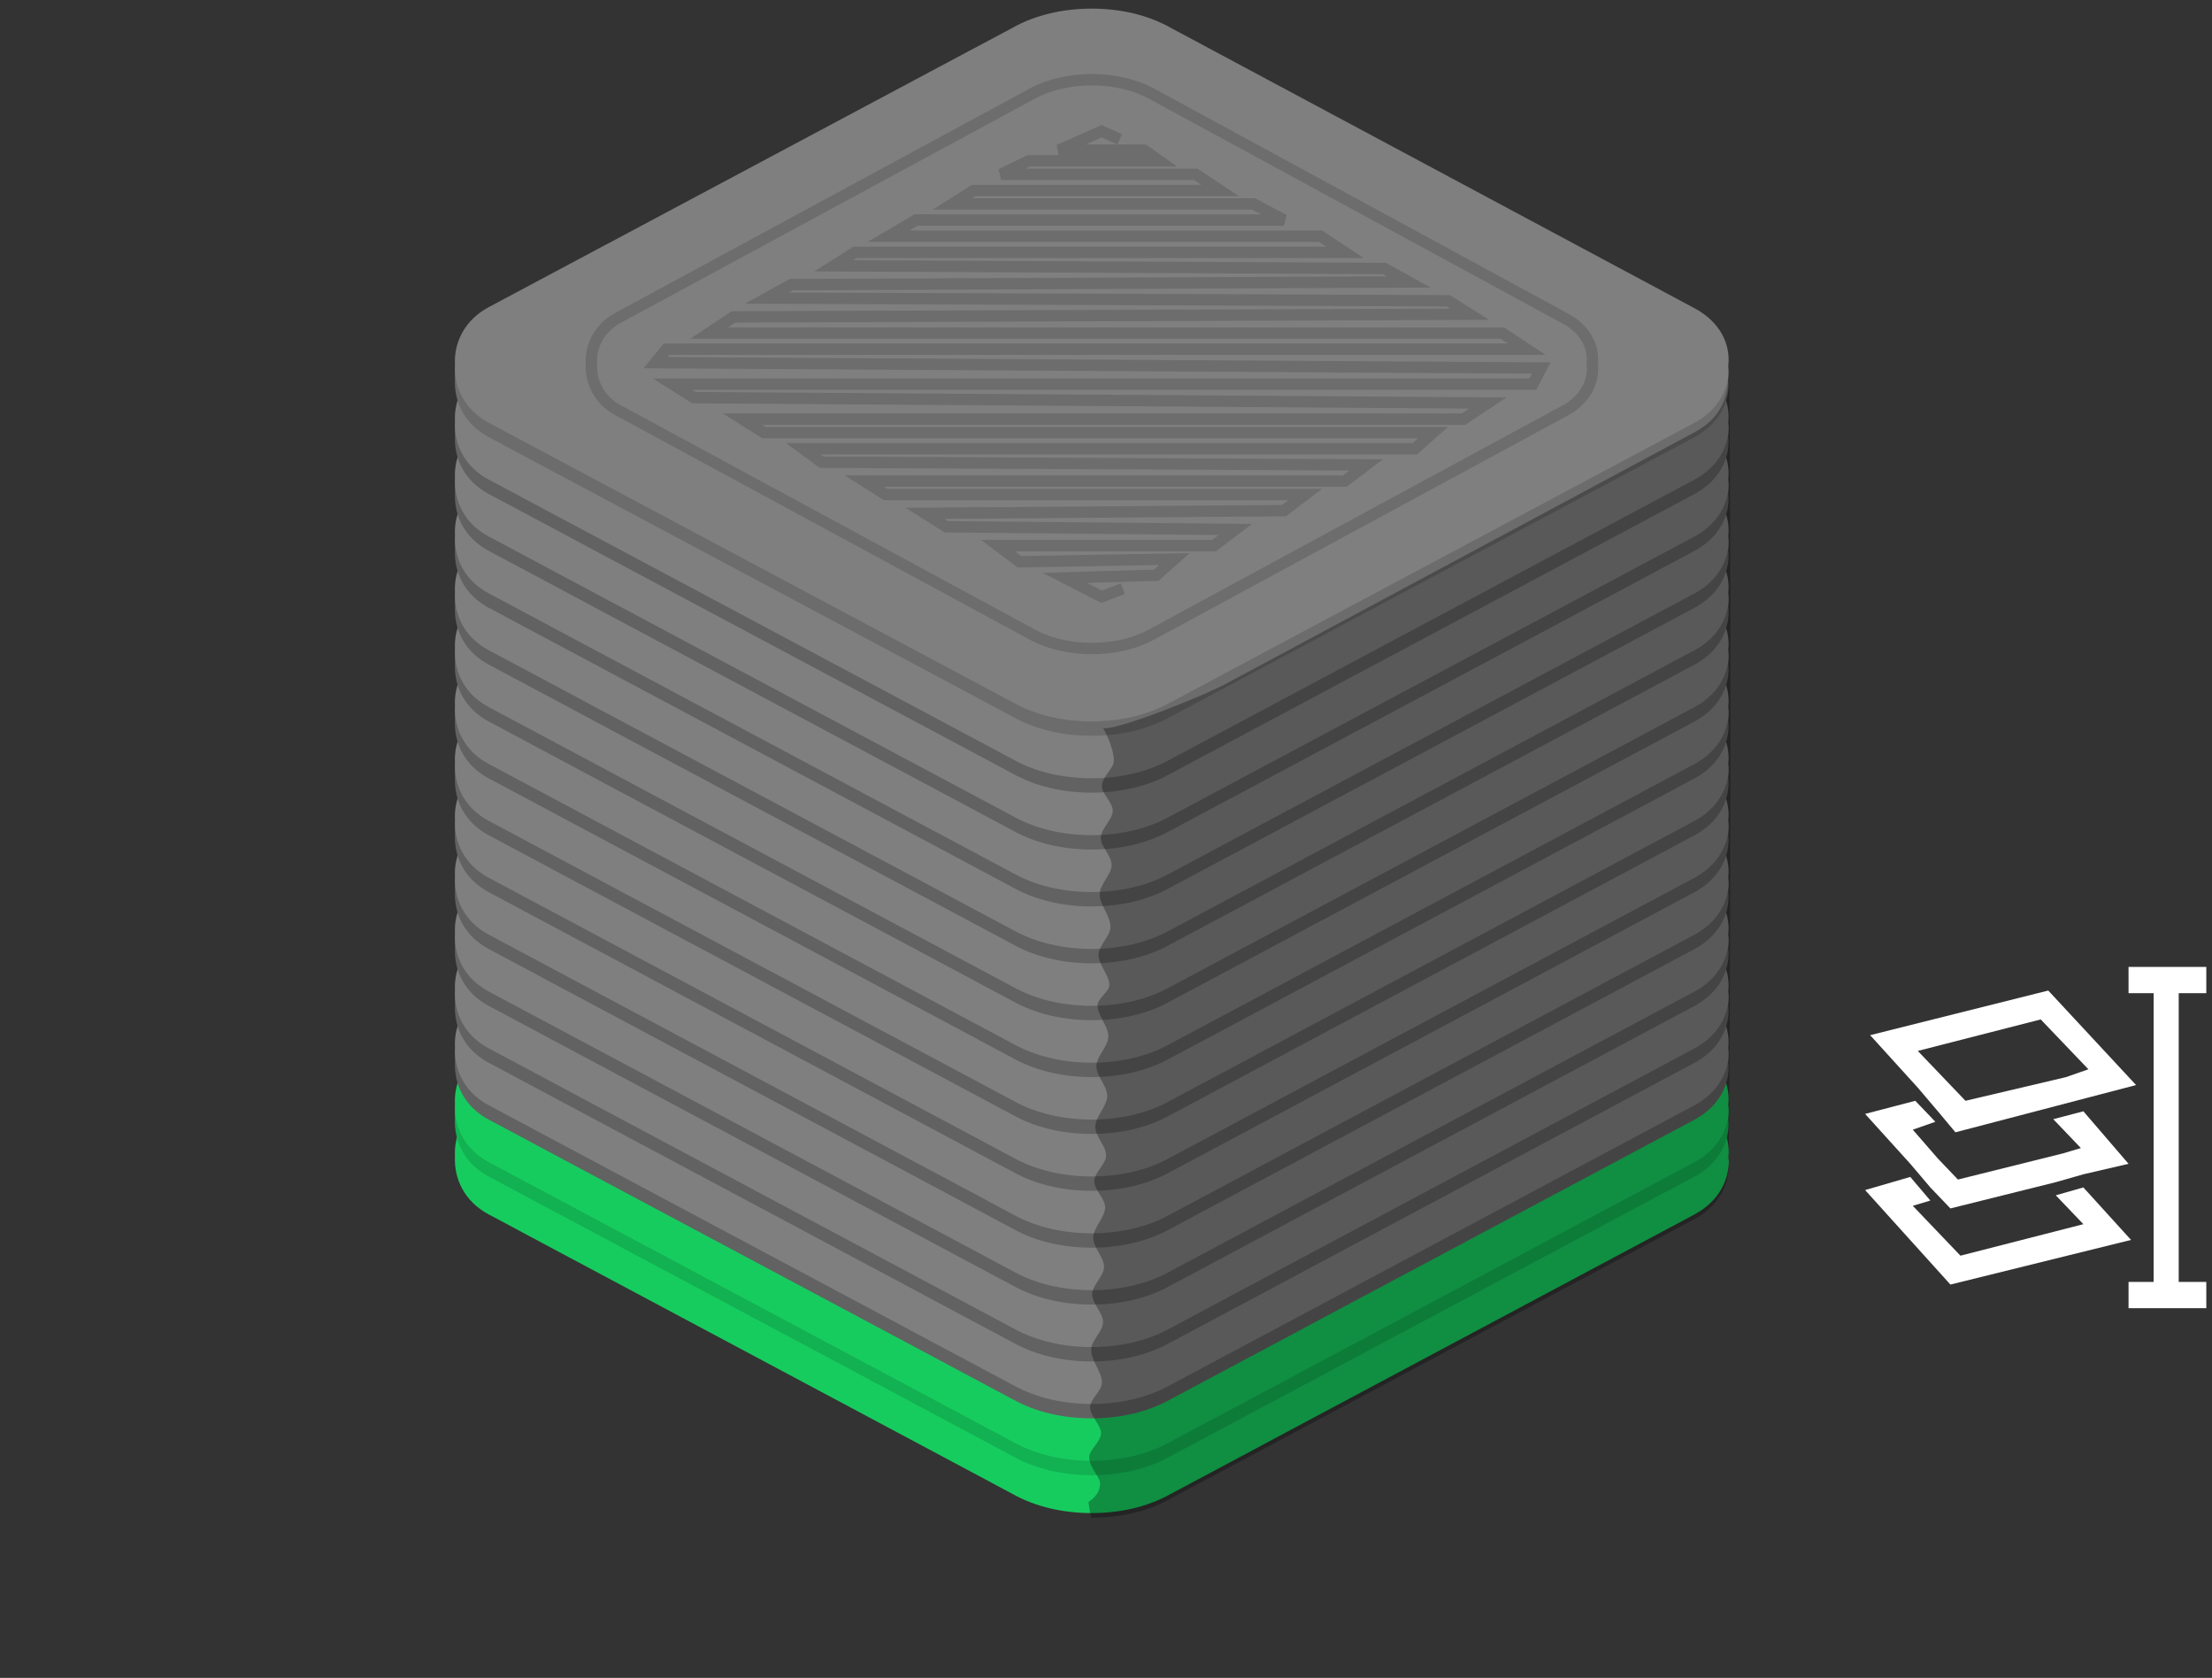 <svg 
 xmlns="http://www.w3.org/2000/svg"
 xmlns:xlink="http://www.w3.org/1999/xlink"
 width="194.5px" height="147.5px">
<rect width="100%" height="100%" fill="#333333" stroke="none"/>
<path fill-rule="evenodd"  fill="none"
 d="M-0.000,131.000 L16.000,131.000 L16.000,147.000 L-0.000,147.000 L-0.000,131.000 Z"/>
<path fill-rule="evenodd"  fill="rgb(23, 204, 95)"
 d="M149.011,106.750 C151.150,105.600 152.163,103.607 151.970,101.724 C152.178,99.731 151.150,97.848 149.011,96.699 L102.923,72.029 C100.882,70.879 98.438,70.353 95.994,70.353 C93.549,70.353 91.092,70.879 89.050,72.029 L42.962,96.602 C40.823,97.751 39.907,99.744 40.004,101.627 C39.907,103.621 40.823,105.600 42.962,106.750 L89.050,131.336 C91.092,132.485 93.536,133.011 95.994,133.011 C98.438,133.011 100.882,132.485 102.923,131.336 L149.011,106.750 Z"/>
<path fill-rule="evenodd"  fill="rgb(18, 177, 81)"
 d="M149.011,103.421 C151.150,102.271 152.163,100.278 151.970,98.395 C152.178,96.402 151.150,94.519 149.011,93.369 L102.923,68.699 C100.882,67.550 98.438,67.024 95.994,67.024 C93.549,67.024 91.092,67.550 89.050,68.699 L42.962,93.273 C40.823,94.422 39.907,96.415 40.004,98.298 C39.907,100.291 40.823,102.271 42.962,103.421 L89.050,128.007 C91.092,129.156 93.536,129.682 95.994,129.682 C98.438,129.682 100.882,129.156 102.923,128.007 L149.011,103.421 Z"/>
<path fill-rule="evenodd"  fill="rgb(23, 204, 95)"
 d="M149.011,102.155 C151.150,101.005 152.163,99.012 151.970,97.129 C152.178,95.136 151.150,93.253 149.011,92.103 L102.923,67.434 C100.882,66.284 98.438,65.758 95.994,65.758 C93.549,65.758 91.092,66.284 89.050,67.434 L42.962,92.007 C40.823,93.156 39.907,95.149 40.004,97.032 C39.907,99.025 40.823,101.005 42.962,102.155 L89.050,126.741 C91.092,127.890 93.536,128.417 95.994,128.417 C98.438,128.417 100.882,127.890 102.923,126.741 L149.011,102.155 Z"/>
<path fill-rule="evenodd"  fill="rgb(98, 98, 98)"
 d="M149.011,98.420 C151.150,97.271 152.163,95.278 151.970,93.395 C152.178,91.402 151.150,89.519 149.011,88.369 L102.923,63.699 C100.882,62.550 98.438,62.024 95.994,62.024 C93.549,62.024 91.092,62.550 89.050,63.699 L42.962,88.273 C40.823,89.422 39.907,91.415 40.004,93.298 C39.907,95.291 40.823,97.271 42.962,98.420 L89.050,123.007 C91.092,124.156 93.536,124.683 95.994,124.683 C98.438,124.683 100.882,124.156 102.923,123.007 L149.011,98.420 Z"/>
<path fill-rule="evenodd"  fill="rgb(127, 127, 127)"
 d="M149.011,97.155 C151.150,96.006 152.163,94.012 151.970,92.129 C152.178,90.136 151.150,88.253 149.011,87.104 L102.923,62.434 C100.882,61.284 98.438,60.758 95.994,60.758 C93.549,60.758 91.092,61.284 89.050,62.434 L42.962,87.007 C40.823,88.156 39.907,90.150 40.004,92.032 C39.907,94.025 40.823,96.006 42.962,97.155 L89.050,121.742 C91.092,122.891 93.536,123.417 95.994,123.417 C98.438,123.417 100.882,122.891 102.923,121.742 L149.011,97.155 Z"/>
<path fill-rule="evenodd"  fill="rgb(98, 98, 98)"
 d="M149.011,93.420 C151.150,92.271 152.163,90.277 151.970,88.395 C152.178,86.402 151.150,84.519 149.011,83.369 L102.923,58.700 C100.882,57.550 98.438,57.024 95.994,57.024 C93.549,57.024 91.092,57.550 89.050,58.700 L42.962,83.272 C40.823,84.422 39.907,86.415 40.004,88.298 C39.907,90.291 40.823,92.271 42.962,93.420 L89.050,118.007 C91.092,119.157 93.536,119.682 95.994,119.682 C98.438,119.682 100.882,119.157 102.923,118.007 L149.011,93.420 Z"/>
<path fill-rule="evenodd"  fill="rgb(127, 127, 127)"
 d="M149.011,92.154 C151.150,91.006 152.163,89.012 151.970,87.129 C152.178,85.136 151.150,83.253 149.011,82.103 L102.923,57.434 C100.882,56.284 98.438,55.759 95.994,55.759 C93.549,55.759 91.092,56.284 89.050,57.434 L42.962,82.007 C40.823,83.156 39.907,85.149 40.004,87.032 C39.907,89.026 40.823,91.006 42.962,92.154 L89.050,116.741 C91.092,117.891 93.536,118.416 95.994,118.416 C98.438,118.416 100.882,117.891 102.923,116.741 L149.011,92.154 Z"/>
<path fill-rule="evenodd"  fill="rgb(98, 98, 98)"
 d="M149.011,88.420 C151.150,87.271 152.163,85.278 151.970,83.395 C152.178,81.402 151.150,79.518 149.011,78.369 L102.923,53.699 C100.882,52.550 98.438,52.024 95.994,52.024 C93.549,52.024 91.092,52.550 89.050,53.699 L42.962,78.272 C40.823,79.422 39.907,81.415 40.004,83.298 C39.907,85.291 40.823,87.271 42.962,88.420 L89.050,113.007 C91.092,114.156 93.536,114.682 95.994,114.682 C98.438,114.682 100.882,114.156 102.923,113.007 L149.011,88.420 Z"/>
<path fill-rule="evenodd"  fill="rgb(127, 127, 127)"
 d="M149.011,87.155 C151.150,86.006 152.163,84.012 151.970,82.129 C152.178,80.136 151.150,78.253 149.011,77.103 L102.923,52.434 C100.882,51.284 98.438,50.758 95.994,50.758 C93.549,50.758 91.092,51.284 89.050,52.434 L42.962,77.007 C40.823,78.156 39.907,80.149 40.004,82.032 C39.907,84.026 40.823,86.006 42.962,87.155 L89.050,111.741 C91.092,112.891 93.536,113.416 95.994,113.416 C98.438,113.416 100.882,112.891 102.923,111.741 L149.011,87.155 Z"/>
<path fill-rule="evenodd"  fill="rgb(98, 98, 98)"
 d="M149.011,83.420 C151.150,82.271 152.163,80.278 151.970,78.395 C152.178,76.401 151.150,74.518 149.011,73.369 L102.923,48.699 C100.882,47.550 98.438,47.024 95.994,47.024 C93.549,47.024 91.092,47.550 89.050,48.699 L42.962,73.273 C40.823,74.422 39.907,76.415 40.004,78.298 C39.907,80.291 40.823,82.271 42.962,83.420 L89.050,108.007 C91.092,109.157 93.536,109.682 95.994,109.682 C98.438,109.682 100.882,109.157 102.923,108.007 L149.011,83.420 Z"/>
<path fill-rule="evenodd"  fill="rgb(127, 127, 127)"
 d="M149.011,82.155 C151.150,81.006 152.163,79.012 151.970,77.129 C152.178,75.136 151.150,73.253 149.011,72.104 L102.923,47.433 C100.882,46.284 98.438,45.758 95.994,45.758 C93.549,45.758 91.092,46.284 89.050,47.433 L42.962,72.007 C40.823,73.156 39.907,75.150 40.004,77.032 C39.907,79.026 40.823,81.006 42.962,82.155 L89.050,106.741 C91.092,107.891 93.536,108.417 95.994,108.417 C98.438,108.417 100.882,107.891 102.923,106.741 L149.011,82.155 Z"/>
<path fill-rule="evenodd"  fill="rgb(98, 98, 98)"
 d="M149.011,78.421 C151.150,77.271 152.163,75.278 151.970,73.395 C152.178,71.402 151.150,69.518 149.011,68.369 L102.923,43.699 C100.882,42.550 98.438,42.024 95.994,42.024 C93.549,42.024 91.092,42.550 89.050,43.699 L42.962,68.273 C40.823,69.422 39.907,71.415 40.004,73.298 C39.907,75.291 40.823,77.271 42.962,78.421 L89.050,103.007 C91.092,104.156 93.536,104.682 95.994,104.682 C98.438,104.682 100.882,104.156 102.923,103.007 L149.011,78.421 Z"/>
<path fill-rule="evenodd"  fill="rgb(127, 127, 127)"
 d="M149.011,77.155 C151.150,76.006 152.163,74.012 151.970,72.129 C152.178,70.136 151.150,68.253 149.011,67.103 L102.923,42.433 C100.882,41.284 98.438,40.759 95.994,40.759 C93.549,40.759 91.092,41.284 89.050,42.433 L42.962,67.007 C40.823,68.156 39.907,70.149 40.004,72.032 C39.907,74.025 40.823,76.006 42.962,77.155 L89.050,101.741 C91.092,102.891 93.536,103.417 95.994,103.417 C98.438,103.417 100.882,102.891 102.923,101.741 L149.011,77.155 Z"/>
<path fill-rule="evenodd"  fill="rgb(98, 98, 98)"
 d="M149.011,73.420 C151.150,72.271 152.163,70.278 151.970,68.395 C152.178,66.402 151.150,64.518 149.011,63.369 L102.923,38.699 C100.882,37.550 98.438,37.024 95.994,37.024 C93.549,37.024 91.092,37.550 89.050,38.699 L42.962,63.273 C40.823,64.422 39.907,66.415 40.004,68.298 C39.907,70.291 40.823,72.271 42.962,73.420 L89.050,98.007 C91.092,99.156 93.536,99.682 95.994,99.682 C98.438,99.682 100.882,99.156 102.923,98.007 L149.011,73.420 Z"/>
<path fill-rule="evenodd"  fill="rgb(127, 127, 127)"
 d="M149.011,72.155 C151.150,71.005 152.163,69.012 151.970,67.129 C152.178,65.136 151.150,63.253 149.011,62.104 L102.923,37.434 C100.882,36.284 98.438,35.758 95.994,35.758 C93.549,35.758 91.092,36.284 89.050,37.434 L42.962,62.007 C40.823,63.156 39.907,65.150 40.004,67.032 C39.907,69.025 40.823,71.005 42.962,72.155 L89.050,96.741 C91.092,97.890 93.536,98.417 95.994,98.417 C98.438,98.417 100.882,97.890 102.923,96.741 L149.011,72.155 Z"/>
<path fill-rule="evenodd"  fill="rgb(98, 98, 98)"
 d="M149.011,68.420 C151.150,67.271 152.163,65.278 151.970,63.395 C152.178,61.402 151.150,59.519 149.011,58.369 L102.923,33.699 C100.882,32.550 98.438,32.024 95.994,32.024 C93.549,32.024 91.092,32.550 89.050,33.699 L42.962,58.273 C40.823,59.422 39.907,61.415 40.004,63.298 C39.907,65.291 40.823,67.271 42.962,68.420 L89.050,93.007 C91.092,94.156 93.536,94.682 95.994,94.682 C98.438,94.682 100.882,94.156 102.923,93.007 L149.011,68.420 Z"/>
<path fill-rule="evenodd"  fill="rgb(127, 127, 127)"
 d="M149.011,67.154 C151.150,66.006 152.163,64.012 151.970,62.129 C152.178,60.136 151.150,58.253 149.011,57.104 L102.923,32.434 C100.882,31.284 98.438,30.758 95.994,30.758 C93.549,30.758 91.092,31.284 89.050,32.434 L42.962,57.007 C40.823,58.156 39.907,60.149 40.004,62.032 C39.907,64.025 40.823,66.006 42.962,67.154 L89.050,91.742 C91.092,92.891 93.536,93.417 95.994,93.417 C98.438,93.417 100.882,92.891 102.923,91.742 L149.011,67.154 Z"/>
<path fill-rule="evenodd"  fill="rgb(98, 98, 98)"
 d="M149.011,63.420 C151.150,62.271 152.163,60.278 151.970,58.395 C152.178,56.402 151.150,54.518 149.011,53.369 L102.923,28.699 C100.882,27.550 98.438,27.024 95.994,27.024 C93.549,27.024 91.092,27.550 89.050,28.699 L42.962,53.272 C40.823,54.422 39.907,56.415 40.004,58.298 C39.907,60.291 40.823,62.271 42.962,63.420 L89.050,88.007 C91.092,89.156 93.536,89.682 95.994,89.682 C98.438,89.682 100.882,89.156 102.923,88.007 L149.011,63.420 Z"/>
<path fill-rule="evenodd"  fill="rgb(127, 127, 127)"
 d="M149.011,62.154 C151.150,61.006 152.163,59.012 151.970,57.129 C152.178,55.136 151.150,53.253 149.011,52.103 L102.923,27.434 C100.882,26.284 98.438,25.758 95.994,25.758 C93.549,25.758 91.092,26.284 89.050,27.434 L42.962,52.006 C40.823,53.156 39.907,55.149 40.004,57.032 C39.907,59.025 40.823,61.006 42.962,62.154 L89.050,86.741 C91.092,87.891 93.536,88.416 95.994,88.416 C98.438,88.416 100.882,87.891 102.923,86.741 L149.011,62.154 Z"/>
<path fill-rule="evenodd"  fill="rgb(98, 98, 98)"
 d="M149.011,58.420 C151.150,57.271 152.163,55.278 151.970,53.395 C152.178,51.402 151.150,49.519 149.011,48.369 L102.923,23.699 C100.882,22.550 98.438,22.024 95.994,22.024 C93.549,22.024 91.092,22.550 89.050,23.699 L42.962,48.273 C40.823,49.422 39.907,51.415 40.004,53.298 C39.907,55.291 40.823,57.271 42.962,58.420 L89.050,83.007 C91.092,84.157 93.536,84.682 95.994,84.682 C98.438,84.682 100.882,84.157 102.923,83.007 L149.011,58.420 Z"/>
<path fill-rule="evenodd"  fill="rgb(127, 127, 127)"
 d="M149.011,57.154 C151.150,56.006 152.163,54.012 151.970,52.129 C152.178,50.136 151.150,48.253 149.011,47.103 L102.923,22.434 C100.882,21.284 98.438,20.758 95.994,20.758 C93.549,20.758 91.092,21.284 89.050,22.434 L42.962,47.007 C40.823,48.156 39.907,50.149 40.004,52.032 C39.907,54.026 40.823,56.006 42.962,57.154 L89.050,81.742 C91.092,82.891 93.536,83.417 95.994,83.417 C98.438,83.417 100.882,82.891 102.923,81.742 L149.011,57.154 Z"/>
<path fill-rule="evenodd"  fill="rgb(98, 98, 98)"
 d="M149.011,53.421 C151.150,52.272 152.163,50.278 151.970,48.395 C152.178,46.402 151.150,44.518 149.011,43.369 L102.923,18.699 C100.882,17.550 98.438,17.024 95.994,17.024 C93.549,17.024 91.092,17.550 89.050,18.699 L42.962,43.273 C40.823,44.422 39.907,46.415 40.004,48.298 C39.907,50.291 40.823,52.272 42.962,53.421 L89.050,78.007 C91.092,79.157 93.536,79.682 95.994,79.682 C98.438,79.682 100.882,79.157 102.923,78.007 L149.011,53.421 Z"/>
<path fill-rule="evenodd"  fill="rgb(127, 127, 127)"
 d="M149.011,52.155 C151.150,51.006 152.163,49.012 151.970,47.129 C152.178,45.136 151.150,43.253 149.011,42.103 L102.923,17.434 C100.882,16.284 98.438,15.759 95.994,15.759 C93.549,15.759 91.092,16.284 89.050,17.434 L42.962,42.007 C40.823,43.156 39.907,45.149 40.004,47.032 C39.907,49.026 40.823,51.006 42.962,52.155 L89.050,76.741 C91.092,77.891 93.536,78.417 95.994,78.417 C98.438,78.417 100.882,77.891 102.923,76.741 L149.011,52.155 Z"/>
<path fill-rule="evenodd"  fill="rgb(98, 98, 98)"
 d="M149.011,48.420 C151.150,47.271 152.163,45.278 151.970,43.395 C152.178,41.402 151.150,39.518 149.011,38.369 L102.923,13.700 C100.882,12.550 98.438,12.024 95.994,12.024 C93.549,12.024 91.092,12.550 89.050,13.700 L42.962,38.273 C40.823,39.422 39.907,41.415 40.004,43.298 C39.907,45.291 40.823,47.271 42.962,48.420 L89.050,73.007 C91.092,74.156 93.536,74.682 95.994,74.682 C98.438,74.682 100.882,74.156 102.923,73.007 L149.011,48.420 Z"/>
<path fill-rule="evenodd"  fill="rgb(127, 127, 127)"
 d="M149.011,47.155 C151.150,46.005 152.163,44.012 151.970,42.129 C152.178,40.136 151.150,38.252 149.011,37.103 L102.923,12.433 C100.882,11.284 98.438,10.758 95.994,10.758 C93.549,10.758 91.092,11.284 89.050,12.433 L42.962,37.007 C40.823,38.156 39.907,40.150 40.004,42.032 C39.907,44.026 40.823,46.005 42.962,47.155 L89.050,71.741 C91.092,72.891 93.536,73.417 95.994,73.417 C98.438,73.417 100.882,72.891 102.923,71.741 L149.011,47.155 Z"/>
<path fill-rule="evenodd"  fill="rgb(98, 98, 98)"
 d="M149.011,43.420 C151.150,42.271 152.163,40.278 151.970,38.395 C152.178,36.402 151.150,34.519 149.011,33.369 L102.923,8.699 C100.882,7.550 98.438,7.024 95.994,7.024 C93.549,7.024 91.092,7.550 89.050,8.699 L42.962,33.273 C40.823,34.422 39.907,36.415 40.004,38.298 C39.907,40.291 40.823,42.271 42.962,43.420 L89.050,68.007 C91.092,69.156 93.536,69.682 95.994,69.682 C98.438,69.682 100.882,69.156 102.923,68.007 L149.011,43.420 Z"/>
<path fill-rule="evenodd"  fill="rgb(127, 127, 127)"
 d="M149.011,42.155 C151.150,41.005 152.163,39.012 151.970,37.129 C152.178,35.136 151.150,33.253 149.011,32.104 L102.923,7.434 C100.882,6.284 98.438,5.758 95.994,5.758 C93.549,5.758 91.092,6.284 89.050,7.434 L42.962,32.007 C40.823,33.156 39.907,35.150 40.004,37.032 C39.907,39.025 40.823,41.005 42.962,42.155 L89.050,66.742 C91.092,67.891 93.536,68.417 95.994,68.417 C98.438,68.417 100.882,67.891 102.923,66.742 L149.011,42.155 Z"/>
<path fill-rule="evenodd"  fill="rgb(108, 108, 108)"
 d="M149.011,38.421 C151.150,37.271 152.163,35.278 151.970,33.395 C152.178,31.402 151.150,29.518 149.011,28.369 L102.923,3.699 C100.882,2.550 98.438,2.024 95.994,2.024 C93.549,2.024 91.092,2.550 89.050,3.699 L42.962,28.273 C40.823,29.422 39.907,31.415 40.004,33.298 C39.907,35.291 40.823,37.271 42.962,38.421 L89.050,63.007 C91.092,64.156 93.536,64.682 95.994,64.682 C98.438,64.682 100.882,64.156 102.923,63.007 L149.011,38.421 Z"/>
<path fill-rule="evenodd"  fill="rgb(127, 127, 127)"
 d="M149.011,37.155 C151.150,36.005 152.163,34.012 151.970,32.129 C152.178,30.136 151.150,28.253 149.011,27.103 L102.923,2.434 C100.882,1.284 98.438,0.758 95.994,0.758 C93.549,0.758 91.092,1.284 89.050,2.434 L42.962,27.007 C40.823,28.156 39.907,30.150 40.004,32.032 C39.907,34.025 40.823,36.005 42.962,37.155 L89.050,61.741 C91.092,62.890 93.536,63.417 95.994,63.417 C98.438,63.417 100.882,62.890 102.923,61.741 L149.011,37.155 Z"/>
<path fill-rule="evenodd"  stroke="rgb(109, 109, 109)" stroke-width="1px" stroke-linecap="butt" stroke-linejoin="miter" fill="none"
 d="M137.685,36.051 C139.366,35.134 140.164,33.543 140.011,32.041 C140.175,30.450 139.366,28.947 137.685,28.029 L101.459,8.343 C99.854,7.426 97.933,7.006 96.012,7.006 C94.091,7.006 92.159,7.426 90.555,8.343 L54.327,27.953 C52.647,28.870 51.926,30.461 52.003,31.963 C51.926,33.554 52.647,35.134 54.327,36.051 L90.555,55.671 C92.159,56.588 94.080,57.008 96.012,57.008 C97.933,57.008 99.854,56.588 101.459,55.671 L137.685,36.051 Z"/>
<path fill-rule="evenodd"  stroke="rgb(109, 109, 109)" stroke-width="1px" stroke-linecap="butt" stroke-linejoin="miter" fill="none"
 d="M98.458,12.250 L96.853,11.540 L93.108,13.196 L100.598,13.196 L101.935,14.142 L90.433,14.142 L88.025,15.325 L105.145,15.325 L107.284,16.744 L85.619,16.744 L83.746,17.926 L110.227,17.926 L112.901,19.345 L80.536,19.345 L78.129,20.764 L116.111,20.764 L118.251,22.184 L75.186,22.184 L73.314,23.366 L121.728,23.603 L123.868,24.785 L69.570,25.022 L67.430,26.204 L127.345,26.441 L129.218,27.623 L64.487,27.860 L62.347,29.279 L132.101,29.279 L134.241,30.698 L58.602,30.698 L57.634,31.881 L135.519,32.353 L134.776,33.773 L59.137,33.773 L61.011,34.956 L130.823,35.429 L128.683,36.848 L65.290,36.848 L67.163,38.030 L126.007,38.030 L124.403,39.449 L70.639,39.449 L72.245,40.632 L120.123,40.868 L118.251,42.288 L75.989,42.288 L77.861,43.470 L114.774,43.470 L112.901,44.889 L81.339,45.126 L83.211,46.308 L108.622,46.545 L106.749,47.964 L87.759,47.964 L89.631,49.383 L103.272,49.147 L101.667,50.566 L93.642,50.802 L96.853,52.458 L98.724,51.748 "/>
<path fill-rule="evenodd"  opacity="0.302" fill="rgb(0, 0, 0)"
 d="M95.994,133.417 C98.438,133.417 100.882,132.891 102.923,131.741 L149.011,107.155 C151.150,106.005 152.163,104.012 151.970,102.129 C152.178,100.136 152.252,30.145 151.970,32.129 C152.163,35.088 151.138,36.850 148.999,37.999 L107.999,59.999 C105.958,61.148 98.022,64.288 96.999,63.999 C96.990,63.996 97.969,65.686 97.939,66.928 C97.924,67.533 96.908,68.268 96.889,69.119 C96.875,69.781 97.859,70.513 97.842,71.307 C97.827,72.040 96.811,72.825 96.794,73.658 C96.779,74.421 97.762,75.223 97.745,76.061 C97.730,76.875 96.712,77.722 96.696,78.597 C96.677,79.537 97.658,80.509 97.639,81.510 C97.623,82.302 96.607,83.111 96.592,83.936 C96.575,84.813 97.558,85.707 97.541,86.615 C97.530,87.188 96.519,87.767 96.508,88.350 C96.490,89.270 97.473,90.201 97.455,91.140 C97.439,91.990 96.422,92.846 96.406,93.707 C96.390,94.589 97.373,95.474 97.356,96.362 C97.340,97.256 96.323,98.151 96.307,99.046 C96.291,99.895 97.275,100.744 97.260,101.590 C97.245,102.336 96.231,103.081 96.218,103.821 C96.203,104.600 97.189,105.376 97.175,106.145 C97.158,107.033 96.143,107.913 96.127,108.782 C96.110,109.662 97.094,110.532 97.078,111.389 C97.064,112.185 96.049,112.969 96.036,113.740 C96.020,114.590 97.004,115.422 96.990,116.236 C96.975,117.050 95.960,117.844 95.946,118.615 C95.928,119.632 96.910,120.610 96.893,121.542 C96.880,122.280 95.867,122.990 95.854,123.667 C95.840,124.491 96.826,125.268 96.812,125.990 C96.798,126.743 95.786,127.438 95.775,128.068 C95.758,129.015 96.743,129.813 96.732,130.440 C96.714,131.468 95.704,132.033 95.704,132.033 C95.704,132.033 95.886,133.417 95.994,133.417 Z"/>
<path fill-rule="evenodd"  fill="rgb(255, 255, 255)"
 d="M193.999,112.691 L193.999,114.999 L187.161,114.999 L187.161,112.691 L189.367,112.691 L189.367,87.307 L187.161,87.307 L187.161,84.999 L193.999,84.999 L193.999,87.307 L191.573,87.307 L191.573,112.691 L193.999,112.691 ZM183.411,96.537 L180.764,97.230 L171.940,99.538 L170.396,97.691 L168.631,95.615 L164.440,90.999 L180.102,87.076 L187.823,95.384 L183.411,96.537 ZM179.440,89.615 L168.631,92.384 L171.058,94.922 L172.822,96.768 L181.647,94.692 L183.632,93.999 L179.440,89.615 ZM170.176,98.614 L168.190,99.307 L170.396,101.845 L172.161,103.691 L181.425,101.384 L182.970,100.922 L180.543,98.384 L183.190,97.691 L187.161,102.307 L183.190,103.230 L180.764,103.922 L171.499,106.230 L169.734,104.384 L167.970,102.307 L163.999,97.922 L168.411,96.768 L170.176,98.614 ZM169.734,105.538 L168.190,105.999 L172.381,110.384 L183.190,107.614 L180.764,105.076 L183.190,104.384 L187.381,108.999 L171.499,112.922 L163.999,104.615 L167.970,103.461 L169.734,105.538 Z"/>
</svg>

